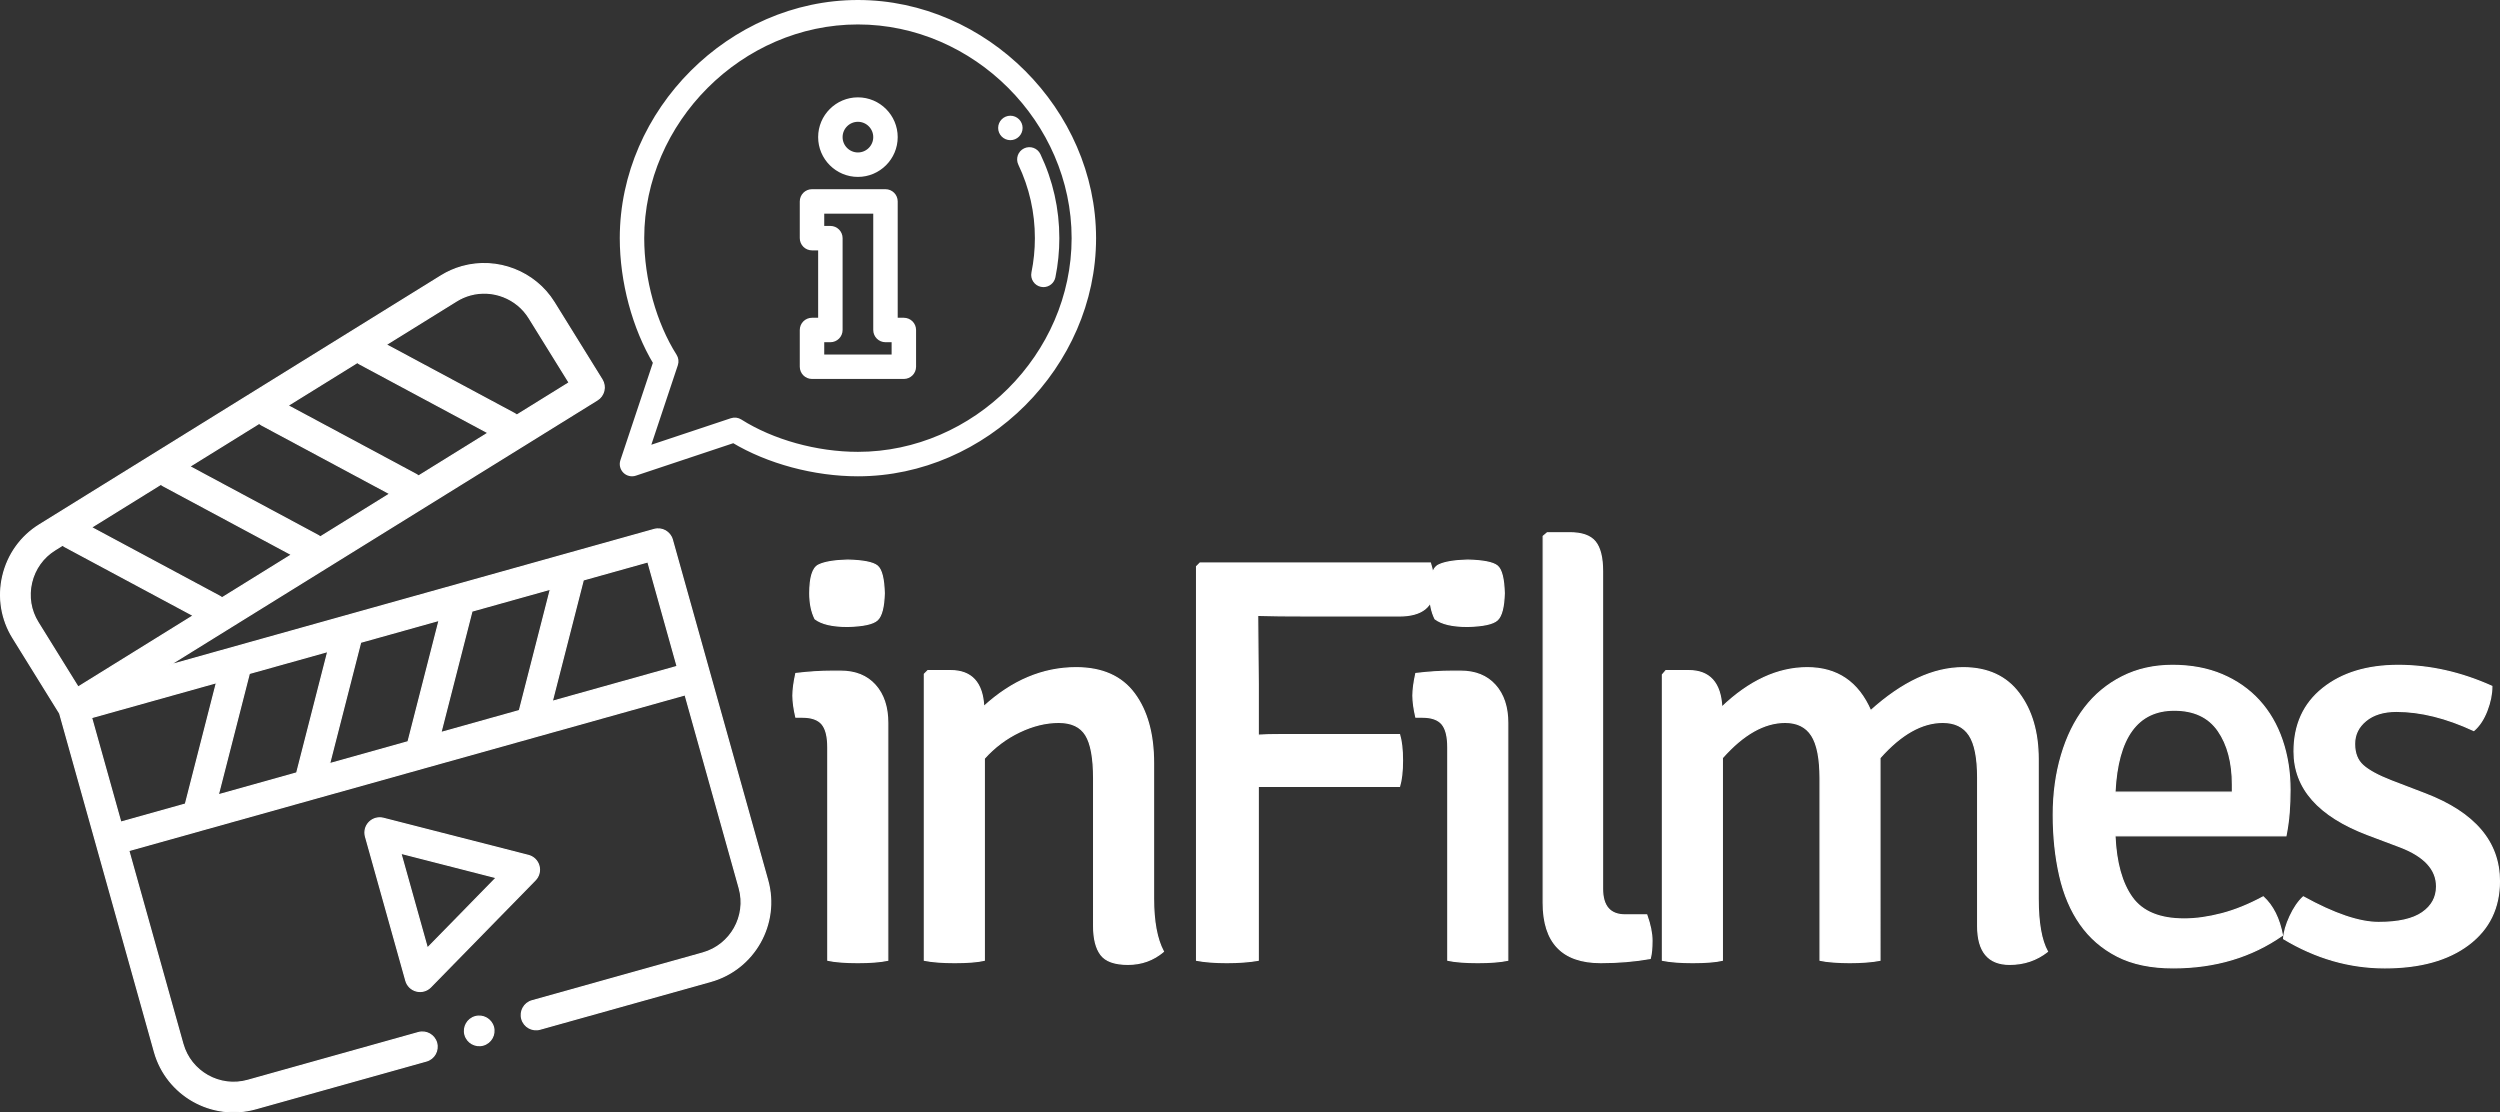 <?xml version="1.0" encoding="utf-8"?>
<!-- Generator: Adobe Illustrator 16.0.0, SVG Export Plug-In . SVG Version: 6.00 Build 0)  -->
<!DOCTYPE svg PUBLIC "-//W3C//DTD SVG 1.1//EN" "http://www.w3.org/Graphics/SVG/1.1/DTD/svg11.dtd">
<svg version="1.1" id="Layer_1" xmlns="http://www.w3.org/2000/svg" xmlns:xlink="http://www.w3.org/1999/xlink" x="0px" y="0px"
	 viewBox="0 0 2055.052 914.454" enable-background="new 0 0 2055.052 914.454"
	 xml:space="preserve">
<rect x="0" y="0" width="2055.052" height="914.454" fill="#333333" stroke="none"/>
<g>
	<g>
		<path fill="#FFFFFF" stroke="#FFFFFF" stroke-width="5" stroke-miterlimit="10" d="M823.001,105.172
			c0,4.166,3.383,7.549,7.551,7.549c4.167,0,7.549-3.383,7.549-7.549c0-4.167-3.382-7.55-7.549-7.55
			C826.384,97.623,823.001,101.005,823.001,105.172z"/>
		<path fill="#FFFFFF" stroke="#FFFFFF" stroke-width="5" stroke-miterlimit="10" d="M853.198,195.765
			c0,9.67-0.969,19.322-2.88,28.688c-0.835,4.084,1.804,8.071,5.886,8.906c0.51,0.106,1.02,0.157,1.52,0.157
			c3.512,0,6.658-2.469,7.389-6.042c2.115-10.36,3.186-21.027,3.186-31.708c0-23.771-5.154-46.648-15.324-67.991
			c-1.795-3.763-6.299-5.362-10.063-3.569c-3.767,1.792-5.36,6.3-3.567,10.065C848.536,153.568,853.198,174.258,853.198,195.765z"/>
		<path fill="#FFFFFF" stroke="#FFFFFF" stroke-width="5" stroke-miterlimit="10" d="M742.978,263.71h-7.55v-98.143
			c0-4.17-3.379-7.549-7.548-7.549h-60.396c-4.17,0-7.55,3.379-7.55,7.549v30.198c0,4.17,3.379,7.549,7.55,7.549h7.55v60.396h-7.55
			c-4.17,0-7.55,3.379-7.55,7.549v30.198c0,4.169,3.379,7.549,7.55,7.549h75.494c4.17,0,7.55-3.379,7.55-7.549v-30.198
			C750.528,267.089,747.148,263.71,742.978,263.71z M735.428,293.907h-60.394v-15.099h7.548c4.17,0,7.55-3.38,7.55-7.55v-75.494
			c0-4.169-3.38-7.549-7.55-7.549h-7.548v-15.099h45.296v98.142c0,4.169,3.382,7.55,7.55,7.55h7.548V293.907z"/>
		<path fill="#FFFFFF" stroke="#FFFFFF" stroke-width="5" stroke-miterlimit="10" d="M705.231,142.918
			c16.649,0,30.197-13.547,30.197-30.197c0-16.65-13.547-30.197-30.197-30.197c-16.65,0-30.197,13.547-30.197,30.197
			C675.034,129.371,688.581,142.918,705.231,142.918z M705.231,97.623c8.324,0,15.099,6.773,15.099,15.099
			s-6.774,15.099-15.099,15.099c-8.325,0-15.099-6.773-15.099-15.099S696.907,97.623,705.231,97.623z"/>
		<path fill="#FFFFFF" stroke="#FFFFFF" stroke-width="5" stroke-miterlimit="10" d="M705.231,2.5
			c-104.166,0-193.265,88.932-193.265,193.265c0,35.638,10.211,73.54,27.432,102.207l-27.047,81.123
			c-0.901,2.71-0.196,5.703,1.826,7.724c2.032,2.032,5.028,2.725,7.726,1.823l81.126-27.042
			c28.662,17.223,66.562,27.432,102.202,27.432c104.191,0,193.264-88.945,193.264-193.265C898.495,91.575,809.555,2.5,705.231,2.5z
			 M705.231,373.931c-34.188,0-70.524-10.089-97.204-26.987c-1.891-1.197-4.247-1.513-6.43-0.785l-70.145,23.384l23.383-70.146
			c0.72-2.152,0.43-4.511-0.784-6.427c-16.897-26.678-26.987-63.018-26.987-97.206c0-96.577,81.59-178.166,178.167-178.166
			c96.576,0,178.166,81.589,178.166,178.166S801.807,373.931,705.231,373.931z"/>
	</g>
</g>
<g>
	<g>
		<path fill="#FFFFFF" stroke="#FFFFFF" stroke-miterlimit="10" d="M537.73,435.233L139.3,546.772l351.66-217.996
			c2.733-1.694,4.68-4.409,5.417-7.538c0.737-3.133,0.199-6.426-1.497-9.159l-39.38-63.528
			c-15.73-25.372-46.842-37.462-75.653-29.396c-6.072,1.7-11.879,4.256-17.27,7.595L32.403,431.425
			c-15.271,9.464-25.95,24.369-30.082,41.961c-4.127,17.591-1.185,35.692,8.279,50.959l38.474,62.064l77.893,278.238
			c10.033,35.838,47.348,56.831,83.182,46.8l140.331-39.286c6.45-1.806,10.214-8.497,8.409-14.948
			c-1.806-6.45-8.498-10.214-14.947-8.409L203.614,888.09c-22.96,6.427-46.864-7.021-53.292-29.98l-44.49-158.924l59.828-16.749
			l0.027-0.007l0.023-0.006l91.455-25.603l0.027-0.007l0.027-0.008l91.456-25.603l0.027-0.008l0.027-0.007l91.456-25.603
			l0.027-0.008l0.023-0.006l122.949-34.419l44.49,158.924c6.428,22.96-7.019,46.864-29.979,53.292l-140.331,39.285
			c-6.444,1.805-10.215,8.498-8.409,14.948c1.805,6.45,8.501,10.214,14.947,8.409l140.332-39.285
			c35.837-10.032,56.829-47.349,46.796-83.187l-78.355-279.895C550.872,437.191,544.181,433.427,537.73,435.233z M362.401,602.173
			l25.561-99.826l64.537-18.067l-25.558,99.825L362.401,602.173z M270.891,627.791l25.563-99.826l64.536-18.066l-25.558,99.825
			L270.891,627.791z M179.386,653.407l25.557-99.825l64.54-18.068l-25.562,99.826L179.386,653.407z M180.481,490.069l-105.43-56.544
			l57.208-35.461c0.616,0.517,1.296,0.976,2.037,1.373l105.43,56.544l-57.208,35.461
			C181.902,490.926,181.217,490.463,180.481,490.069z M295.83,299.302l105.43,56.544l-57.207,35.461
			c-0.616-0.517-1.297-0.98-2.037-1.373l-105.43-56.544l57.208-35.461C294.409,298.445,295.088,298.904,295.83,299.302z
			 M215.061,349.373l105.429,56.539l-57.206,35.465c-0.617-0.515-1.298-0.979-2.037-1.372l-105.43-56.544L213.023,348
			C213.645,348.51,214.325,348.974,215.061,349.373z M375.357,247.365c3.445-2.135,7.155-3.769,11.028-4.854
			c18.48-5.172,38.42,2.566,48.5,18.821l32.99,53.215l-43.054,26.688c-0.623-0.515-1.301-0.974-2.042-1.371l-105.424-56.541
			L375.357,247.365z M25.936,478.926c2.646-11.283,9.482-20.832,19.249-26.886l6.304-3.91c0.622,0.515,1.303,0.979,2.037,1.373
			l105.431,56.544l-94.749,58.737l-32.99-53.216C25.163,501.806,23.29,490.214,25.936,478.926z M75.236,589.894l102.737-28.761
			l-25.558,99.825l-53.122,14.871L75.236,589.894z M453.911,576.555l25.557-99.825l53.123-14.871l24.058,85.936L453.911,576.555z"/>
		<path fill="#FFFFFF" stroke="#FFFFFF" stroke-miterlimit="10" d="M443.001,711.654c-1.169-4.174-4.474-7.406-8.671-8.479
			l-119.182-30.512c-4.197-1.074-8.649,0.173-11.678,3.27c-3.029,3.096-4.177,7.574-3.008,11.748l33.165,118.47
			c1.167,4.169,4.473,7.401,8.669,8.474c2.099,0.539,4.262,0.499,6.279-0.065c2.016-0.565,3.885-1.654,5.399-3.204l86.018-87.953
			C443.022,720.306,444.168,715.828,443.001,711.654z M351.321,779.385l-21.841-78.016l78.485,20.093L351.321,779.385z"/>
		<path fill="#FFFFFF" stroke="#FFFFFF" stroke-miterlimit="10" d="M390.652,835.729c-6.431,1.801-10.209,8.515-8.409,14.947
			c1.801,6.433,8.515,10.21,14.949,8.409c6.436-1.802,10.209-8.515,8.409-14.947S397.09,833.927,390.652,835.729z"/>
	</g>
</g>
<g>
	<path fill="#FFFFFF" stroke="#FFFFFF" stroke-miterlimit="10" d="M729.741,594.292V789.36c-6.059,1.27-14.269,1.913-24.622,1.913
		c-10.362,0-18.572-0.643-24.623-1.913V614.373c0-8.919-1.599-15.299-4.781-19.124c-3.19-3.825-8.606-5.737-16.255-5.737h-5.259
		c-1.599-7.007-2.391-12.909-2.391-17.69s0.792-10.832,2.391-18.168c10.518-1.27,20.559-1.913,30.121-1.913h6.693
		c12.11,0,21.59,3.825,28.447,11.475C726.313,570.866,729.741,581.227,729.741,594.292z M669.978,508.712
		c-2.869-5.737-4.303-12.745-4.303-21.037c0-13.066,2.391-20.798,7.171-23.188c4.781-2.39,12.745-3.743,23.905-4.063
		c12.745,0.321,20.873,1.912,24.383,4.781c3.504,2.869,5.416,10.361,5.737,22.471c-0.321,11.475-2.233,18.811-5.737,21.993
		c-3.511,3.19-11.639,4.945-24.383,5.259C684.321,514.927,675.394,512.858,669.978,508.712z"/>
	<path fill="#FFFFFF" stroke="#FFFFFF" stroke-miterlimit="10" d="M948.233,627.282v111.398c0,18.811,2.705,33.311,8.129,43.508
		c-8.293,7.015-18.012,10.518-29.166,10.518c-10.838,0-18.25-2.629-22.23-7.889c-3.99-5.259-5.977-13.148-5.977-23.666V639.713
		c0-16.569-2.152-28.365-6.455-35.38c-4.303-7.007-11.713-10.519-22.232-10.519c-10.518,0-21.275,2.63-32.271,7.889
		c-10.996,5.259-20.641,12.513-28.926,21.753V789.36c-5.424,1.27-13.551,1.913-24.383,1.913c-5.102,0-9.727-0.165-13.865-0.479
		c-4.146-0.321-7.814-0.799-10.996-1.434V554.132l2.868-2.869h18.646c17.213,0,26.297,9.883,27.252,29.643
		c23.264-21.351,48.604-32.033,76.02-32.033c21.352,0,37.293,7.097,47.811,21.276C942.974,584.334,948.233,603.377,948.233,627.282z
		"/>
	<path fill="#FFFFFF" stroke="#FFFFFF" stroke-miterlimit="10" d="M1033.811,505.843l0.478,56.417v42.073
		c4.781-0.314,11.475-0.478,20.081-0.478h96.099c1.592,5.423,2.391,12.513,2.391,21.275c0,8.771-0.799,15.86-2.391,21.276h-116.18
		V789.36c-7.336,1.27-15.941,1.913-25.817,1.913c-9.884,0-18.168-0.643-24.861-1.913V465.682l2.868-2.869h189.33
		c1.912,5.737,2.869,12.431,2.869,20.081c0,15.621-9.563,23.427-28.687,23.427h-70.282
		C1058.029,506.321,1042.729,506.165,1033.811,505.843z"/>
	<path fill="#FFFFFF" stroke="#FFFFFF" stroke-miterlimit="10" d="M1239.39,594.292V789.36c-6.059,1.27-14.269,1.913-24.622,1.913
		c-10.361,0-18.571-0.643-24.623-1.913V614.373c0-8.919-1.599-15.299-4.78-19.124c-3.19-3.825-8.606-5.737-16.256-5.737h-5.26
		c-1.599-7.007-2.39-12.909-2.39-17.69s0.791-10.832,2.39-18.168c10.519-1.27,20.559-1.913,30.121-1.913h6.693
		c12.109,0,21.59,3.825,28.447,11.475C1235.961,570.866,1239.39,581.227,1239.39,594.292z M1179.627,508.712
		c-2.869-5.737-4.304-12.745-4.304-21.037c0-13.066,2.391-20.798,7.172-23.188c4.781-2.39,12.744-3.743,23.905-4.063
		c12.744,0.321,20.872,1.912,24.384,4.781c3.503,2.869,5.416,10.361,5.737,22.471c-0.321,11.475-2.234,18.811-5.737,21.993
		c-3.512,3.19-11.64,4.945-24.384,5.259C1193.97,514.927,1185.043,512.858,1179.627,508.712z"/>
	<path fill="#FFFFFF" stroke="#FFFFFF" stroke-miterlimit="10" d="M1335.965,752.067h17.689c2.869,8.068,4.304,15.173,4.304,21.298
		c0,6.133-0.479,10.974-1.435,14.515c-12.752,2.256-26.296,3.392-40.639,3.392c-31.556,0-47.333-16.413-47.333-49.245V440.821
		l3.347-2.869h18.646c9.876,0,16.809,2.473,20.798,7.403c3.981,4.93,5.976,12.968,5.976,24.107v261.12
		C1317.318,744.911,1323.534,752.067,1335.965,752.067z"/>
	<path fill="#FFFFFF" stroke="#FFFFFF" stroke-miterlimit="10" d="M1496.127,639.713c0-16.256-2.316-27.969-6.933-35.141
		c-4.625-7.171-11.878-10.757-21.754-10.757c-17.212,0-34.424,9.727-51.636,29.165V789.36c-5.424,1.27-13.552,1.913-24.384,1.913
		c-5.102,0-9.726-0.165-13.864-0.479c-4.146-0.321-7.814-0.799-10.997-1.434V554.61l2.869-3.347h18.646
		c17.212,0,26.296,10.04,27.252,30.121c22.628-21.671,46.056-32.511,70.282-32.511c24.54,0,41.909,11.796,52.113,35.38
		c26.132-23.584,51.471-35.38,76.019-35.38c20.081,0,35.38,7.015,45.898,21.037c10.519,14.03,15.777,32.033,15.777,54.026v114.746
		c0,19.767,2.548,34.267,7.649,43.508c-8.927,7.015-19.288,10.518-31.076,10.518c-17.533,0-26.296-10.518-26.296-31.555V639.235
		c0-16.256-2.316-27.887-6.933-34.902c-4.624-7.007-11.878-10.519-21.754-10.519c-17.212,0-34.424,9.727-51.636,29.165V789.36
		c-3.189,0.635-6.933,1.113-11.235,1.434c-4.303,0.314-8.845,0.479-13.626,0.479c-4.467,0-8.927-0.165-13.387-0.479
		c-4.468-0.321-8.128-0.799-10.996-1.434V639.713z"/>
	<path fill="#FFFFFF" stroke="#FFFFFF" stroke-miterlimit="10" d="M1879.088,687.045h-140.563
		c0.956,21.993,5.655,38.891,14.104,50.679c8.441,11.795,22.71,17.69,42.79,17.69c9.563,0,19.842-1.435,30.838-4.303
		s22.389-7.485,34.185-13.865c7.964,7.336,13.223,17.854,15.777,31.555c-25.504,17.854-55.46,26.774-89.884,26.774
		c-18.168,0-33.468-3.19-45.898-9.562s-22.553-15.135-30.359-26.296c-7.814-11.153-13.469-24.458-16.973-39.922
		c-3.511-15.456-5.259-32.108-5.259-49.962c0-17.525,2.226-33.863,6.693-49.006c4.46-15.135,10.832-28.126,19.124-38.966
		c8.284-10.832,18.563-19.363,30.838-25.579c12.267-6.215,26.057-9.323,41.355-9.323c15.3,0,28.926,2.555,40.879,7.649
		c11.952,5.103,22.067,12.192,30.359,21.276c8.284,9.084,14.582,19.923,18.885,32.511c4.304,12.595,6.455,26.221,6.455,40.878
		c0,6.38-0.239,12.67-0.718,18.885C1881.239,674.375,1880.357,680.673,1879.088,687.045z M1787.291,583.774
		c-30.285,0-46.54,22.471-48.767,67.413h96.577v-6.215c0-18.168-3.907-32.907-11.713-44.225
		C1815.574,589.437,1803.547,583.774,1787.291,583.774z"/>
	<path fill="#FFFFFF" stroke="#FFFFFF" stroke-miterlimit="10" d="M1877.175,771.67c0.313-5.416,2.062-11.549,5.236-18.407
		c3.176-6.85,6.828-12.191,10.96-16.016c25.398,14.029,46.032,21.037,61.914,21.037c16.196,0,28.179-2.705,35.963-8.128
		c7.776-5.416,11.669-12.588,11.669-21.515c0-14.022-10.003-24.862-30.002-32.511l-26.661-10.041
		c-40.318-15.299-60.474-38.084-60.474-68.369c0-21.993,7.89-39.279,23.667-51.875c15.777-12.587,36.41-18.885,61.914-18.885
		c25.818,0,51.472,5.737,76.976,17.211c0,6.38-1.36,13.073-4.064,20.081c-2.712,7.015-6.297,12.431-10.757,16.256
		c-22.636-10.519-43.829-15.778-63.588-15.778c-10.519,0-18.886,2.555-25.101,7.65c-6.216,5.102-9.323,11.475-9.323,19.124
		c0,7.65,2.309,13.551,6.933,17.69c4.616,4.146,12.191,8.292,22.71,12.431l28.687,10.997c40.475,15.621,60.719,39.526,60.719,71.716
		c0,21.993-8.449,39.369-25.339,52.114c-16.898,12.752-39.848,19.124-68.848,19.124
		C1931.357,795.575,1903.628,787.612,1877.175,771.67z"/>
</g>
</svg>
